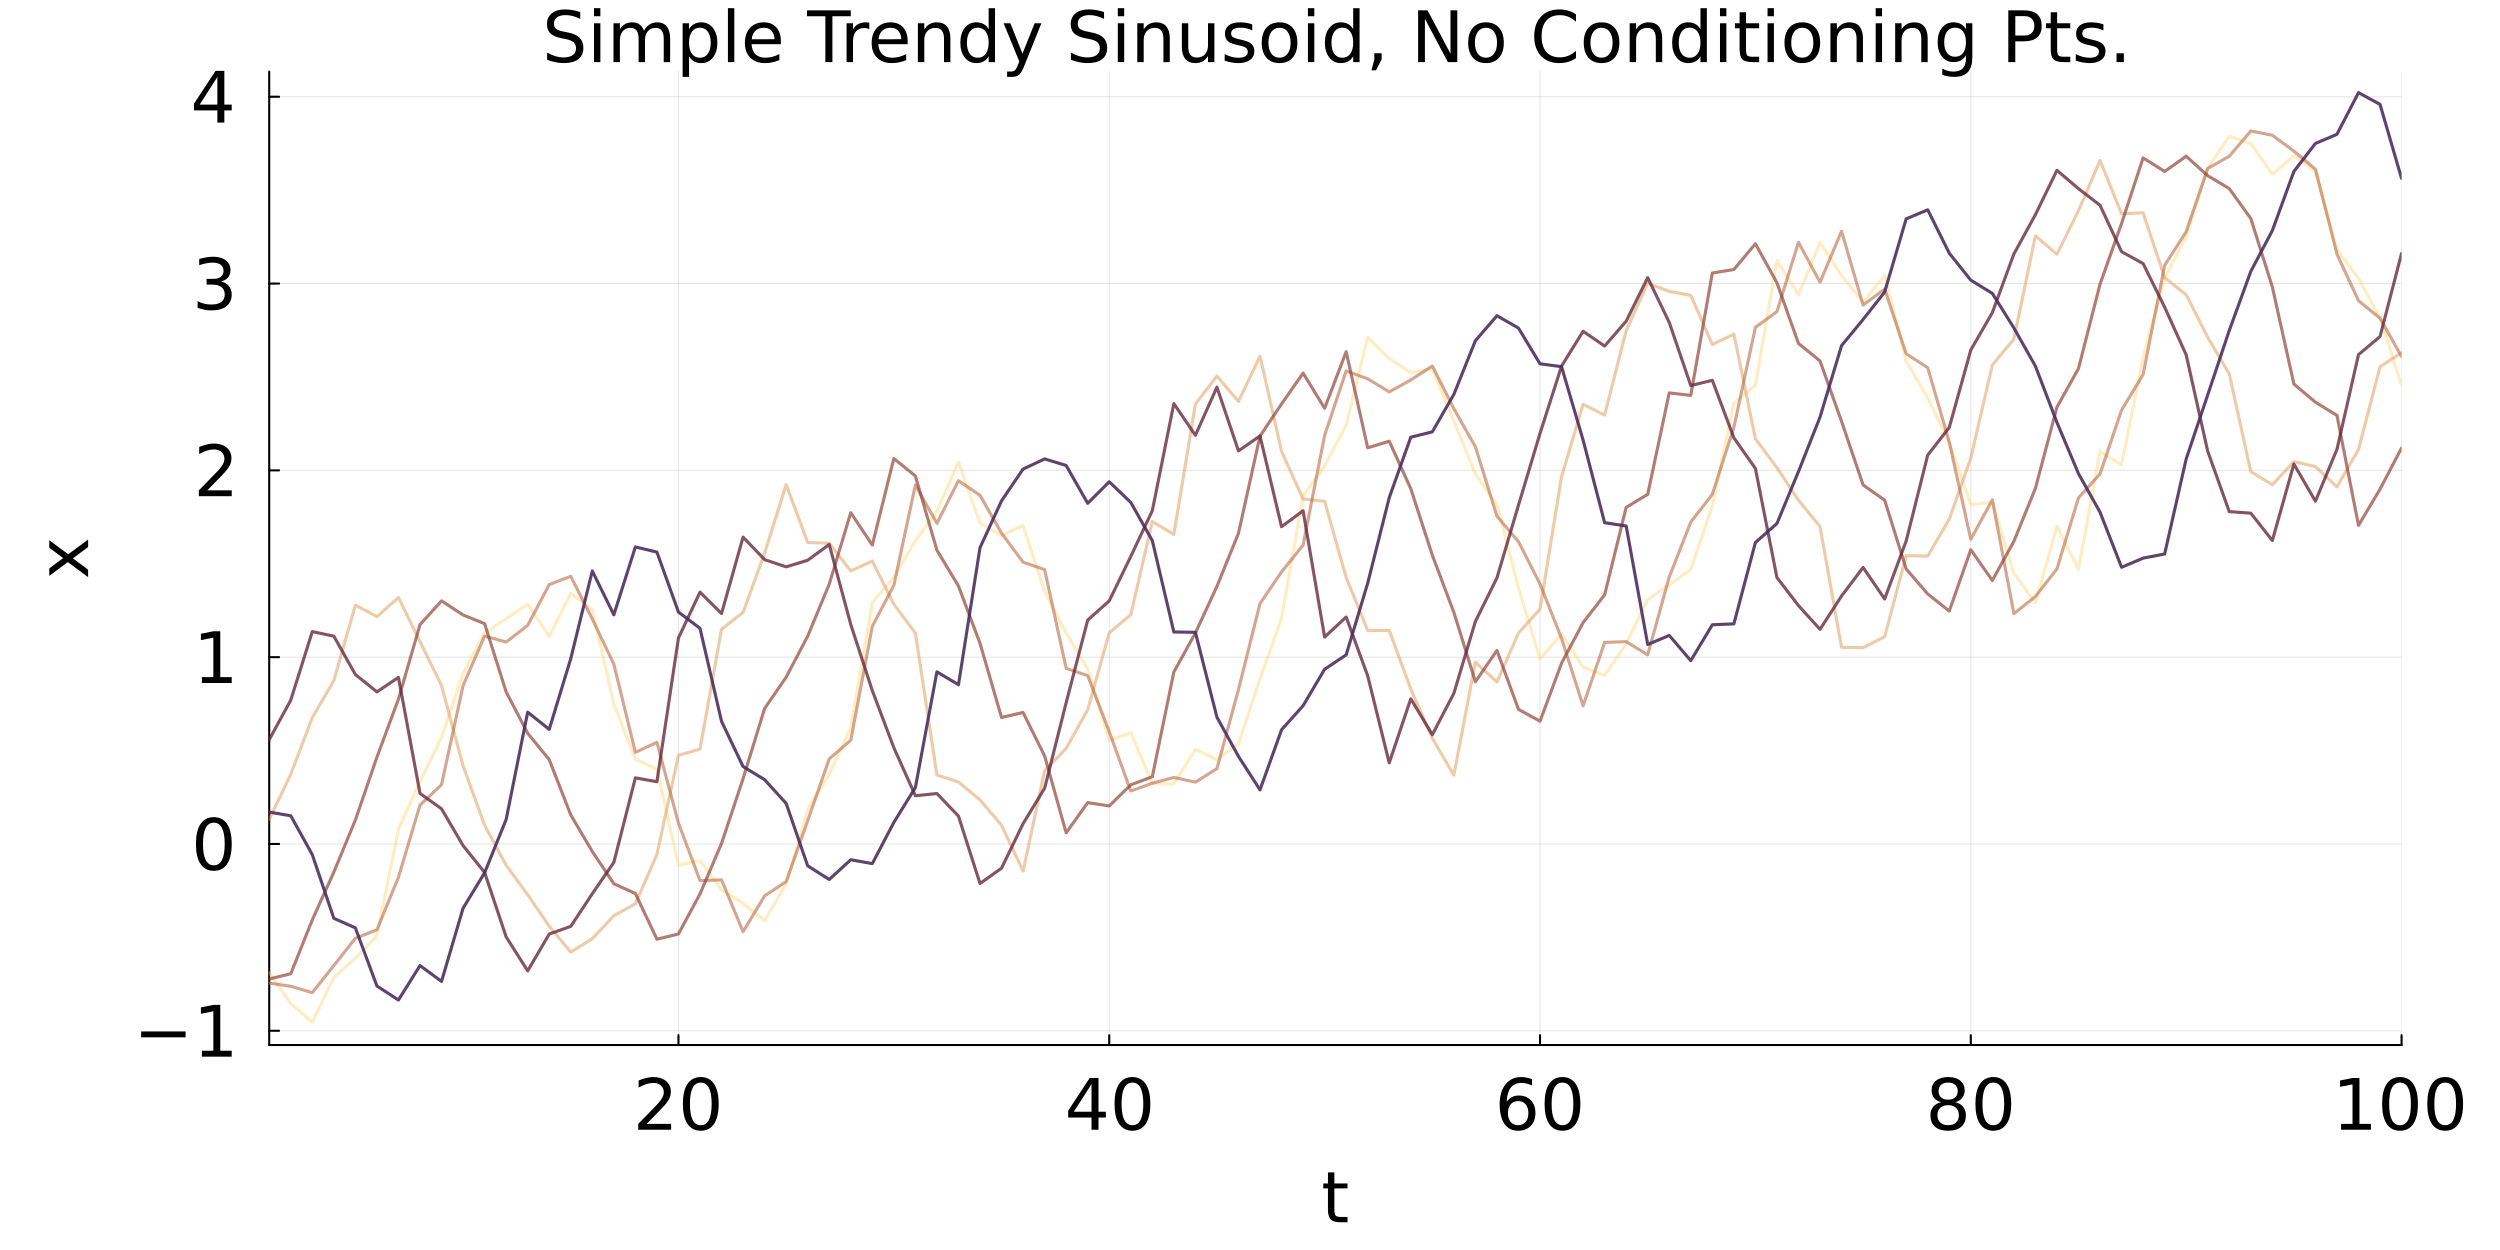 <?xml version="1.0" encoding="utf-8"?>
<svg xmlns="http://www.w3.org/2000/svg" xmlns:xlink="http://www.w3.org/1999/xlink" width="1200" height="600" viewBox="0 0 4800 2400">
<rect x="0" y="0" width="4800" height="2400" fill="#333333" stroke="none"/>
<defs>
  <clipPath id="clip310">
    <rect x="0" y="0" width="4800" height="2400"/>
  </clipPath>
</defs>
<path clip-path="url(#clip310)" d="M0 2400 L4800 2400 L4800 0 L0 0  Z" fill="#ffffff" fill-rule="evenodd" fill-opacity="1"/>
<defs>
  <clipPath id="clip311">
    <rect x="960" y="0" width="3361" height="2400"/>
  </clipPath>
</defs>
<path clip-path="url(#clip310)" d="M516.889 2006.49 L4611.02 2006.49 L4611.02 137.512 L516.889 137.512  Z" fill="#ffffff" fill-rule="evenodd" fill-opacity="1"/>
<defs>
  <clipPath id="clip312">
    <rect x="516" y="137" width="4095" height="1870"/>
  </clipPath>
</defs>
<polyline clip-path="url(#clip312)" style="stroke:#000000; stroke-linecap:round; stroke-linejoin:round; stroke-width:2; stroke-opacity:0.1; fill:none" points="1302.63,2006.49 1302.63,137.512 "/>
<polyline clip-path="url(#clip312)" style="stroke:#000000; stroke-linecap:round; stroke-linejoin:round; stroke-width:2; stroke-opacity:0.1; fill:none" points="2129.73,2006.49 2129.73,137.512 "/>
<polyline clip-path="url(#clip312)" style="stroke:#000000; stroke-linecap:round; stroke-linejoin:round; stroke-width:2; stroke-opacity:0.1; fill:none" points="2956.83,2006.49 2956.83,137.512 "/>
<polyline clip-path="url(#clip312)" style="stroke:#000000; stroke-linecap:round; stroke-linejoin:round; stroke-width:2; stroke-opacity:0.1; fill:none" points="3783.93,2006.49 3783.93,137.512 "/>
<polyline clip-path="url(#clip312)" style="stroke:#000000; stroke-linecap:round; stroke-linejoin:round; stroke-width:2; stroke-opacity:0.1; fill:none" points="4611.02,2006.49 4611.02,137.512 "/>
<polyline clip-path="url(#clip312)" style="stroke:#000000; stroke-linecap:round; stroke-linejoin:round; stroke-width:2; stroke-opacity:0.1; fill:none" points="516.889,1979.06 4611.02,1979.06 "/>
<polyline clip-path="url(#clip312)" style="stroke:#000000; stroke-linecap:round; stroke-linejoin:round; stroke-width:2; stroke-opacity:0.1; fill:none" points="516.889,1620.39 4611.02,1620.39 "/>
<polyline clip-path="url(#clip312)" style="stroke:#000000; stroke-linecap:round; stroke-linejoin:round; stroke-width:2; stroke-opacity:0.1; fill:none" points="516.889,1261.73 4611.02,1261.73 "/>
<polyline clip-path="url(#clip312)" style="stroke:#000000; stroke-linecap:round; stroke-linejoin:round; stroke-width:2; stroke-opacity:0.1; fill:none" points="516.889,903.064 4611.02,903.064 "/>
<polyline clip-path="url(#clip312)" style="stroke:#000000; stroke-linecap:round; stroke-linejoin:round; stroke-width:2; stroke-opacity:0.1; fill:none" points="516.889,544.399 4611.02,544.399 "/>
<polyline clip-path="url(#clip312)" style="stroke:#000000; stroke-linecap:round; stroke-linejoin:round; stroke-width:2; stroke-opacity:0.1; fill:none" points="516.889,185.735 4611.02,185.735 "/>
<polyline clip-path="url(#clip310)" style="stroke:#000000; stroke-linecap:round; stroke-linejoin:round; stroke-width:4; stroke-opacity:1; fill:none" points="516.889,2006.49 4611.02,2006.49 "/>
<polyline clip-path="url(#clip310)" style="stroke:#000000; stroke-linecap:round; stroke-linejoin:round; stroke-width:4; stroke-opacity:1; fill:none" points="1302.63,2006.49 1302.63,1987.59 "/>
<polyline clip-path="url(#clip310)" style="stroke:#000000; stroke-linecap:round; stroke-linejoin:round; stroke-width:4; stroke-opacity:1; fill:none" points="2129.73,2006.49 2129.73,1987.59 "/>
<polyline clip-path="url(#clip310)" style="stroke:#000000; stroke-linecap:round; stroke-linejoin:round; stroke-width:4; stroke-opacity:1; fill:none" points="2956.83,2006.49 2956.83,1987.59 "/>
<polyline clip-path="url(#clip310)" style="stroke:#000000; stroke-linecap:round; stroke-linejoin:round; stroke-width:4; stroke-opacity:1; fill:none" points="3783.93,2006.49 3783.93,1987.59 "/>
<polyline clip-path="url(#clip310)" style="stroke:#000000; stroke-linecap:round; stroke-linejoin:round; stroke-width:4; stroke-opacity:1; fill:none" points="4611.02,2006.49 4611.02,1987.59 "/>
<path clip-path="url(#clip310)" d="M1241.61 2157.77 L1288.52 2157.77 L1288.52 2169.09 L1225.43 2169.09 L1225.43 2157.77 Q1233.09 2149.85 1246.26 2136.54 Q1259.51 2123.17 1262.9 2119.31 Q1269.36 2112.05 1271.89 2107.06 Q1274.48 2102 1274.48 2097.15 Q1274.48 2089.23 1268.89 2084.24 Q1263.37 2079.24 1254.45 2079.24 Q1248.13 2079.24 1241.07 2081.44 Q1234.08 2083.64 1226.1 2088.1 L1226.1 2074.52 Q1234.22 2071.26 1241.27 2069.59 Q1248.33 2067.93 1254.18 2067.93 Q1269.62 2067.93 1278.81 2075.65 Q1287.99 2083.37 1287.99 2096.28 Q1287.99 2102.4 1285.66 2107.93 Q1283.4 2113.38 1277.34 2120.84 Q1275.68 2122.77 1266.76 2132.02 Q1257.84 2141.2 1241.61 2157.77 Z" fill="#000000" fill-rule="nonzero" fill-opacity="1" /><path clip-path="url(#clip310)" d="M1345.49 2078.58 Q1335.11 2078.58 1329.85 2088.83 Q1324.66 2099.01 1324.66 2119.51 Q1324.66 2139.94 1329.85 2150.19 Q1335.11 2160.37 1345.49 2160.37 Q1355.94 2160.37 1361.13 2150.19 Q1366.39 2139.94 1366.39 2119.51 Q1366.39 2099.01 1361.13 2088.83 Q1355.94 2078.58 1345.49 2078.58 M1345.49 2067.93 Q1362.19 2067.93 1370.98 2081.17 Q1379.83 2094.35 1379.83 2119.51 Q1379.83 2144.6 1370.98 2157.84 Q1362.19 2171.02 1345.49 2171.02 Q1328.79 2171.02 1319.94 2157.84 Q1311.15 2144.6 1311.15 2119.51 Q1311.15 2094.35 1319.94 2081.17 Q1328.79 2067.93 1345.49 2067.93 Z" fill="#000000" fill-rule="nonzero" fill-opacity="1" /><path clip-path="url(#clip310)" d="M2095.72 2081.44 L2061.78 2134.48 L2095.72 2134.48 L2095.72 2081.44 M2092.2 2069.73 L2109.1 2069.73 L2109.1 2134.48 L2123.27 2134.48 L2123.27 2145.66 L2109.1 2145.66 L2109.1 2169.09 L2095.72 2169.09 L2095.72 2145.66 L2050.87 2145.66 L2050.87 2132.68 L2092.2 2069.73 Z" fill="#000000" fill-rule="nonzero" fill-opacity="1" /><path clip-path="url(#clip310)" d="M2174.25 2078.58 Q2163.87 2078.58 2158.61 2088.83 Q2153.42 2099.01 2153.42 2119.51 Q2153.42 2139.94 2158.61 2150.19 Q2163.87 2160.37 2174.25 2160.37 Q2184.7 2160.37 2189.89 2150.19 Q2195.15 2139.94 2195.15 2119.51 Q2195.15 2099.01 2189.89 2088.83 Q2184.7 2078.58 2174.25 2078.58 M2174.25 2067.93 Q2190.96 2067.93 2199.74 2081.17 Q2208.59 2094.35 2208.59 2119.51 Q2208.59 2144.6 2199.74 2157.84 Q2190.96 2171.02 2174.25 2171.02 Q2157.55 2171.02 2148.7 2157.84 Q2139.91 2144.6 2139.91 2119.51 Q2139.91 2094.35 2148.7 2081.17 Q2157.55 2067.93 2174.25 2067.93 Z" fill="#000000" fill-rule="nonzero" fill-opacity="1" /><path clip-path="url(#clip310)" d="M2914.87 2114.05 Q2905.82 2114.05 2900.49 2120.24 Q2895.24 2126.43 2895.24 2137.21 Q2895.24 2147.92 2900.49 2154.18 Q2905.82 2160.37 2914.87 2160.37 Q2923.92 2160.37 2929.18 2154.18 Q2934.5 2147.92 2934.5 2137.21 Q2934.5 2126.43 2929.18 2120.24 Q2923.92 2114.05 2914.87 2114.05 M2941.55 2071.92 L2941.55 2084.17 Q2936.5 2081.77 2931.31 2080.51 Q2926.18 2079.24 2921.12 2079.24 Q2907.81 2079.24 2900.76 2088.23 Q2893.77 2097.21 2892.77 2115.38 Q2896.7 2109.59 2902.62 2106.53 Q2908.55 2103.4 2915.67 2103.4 Q2930.64 2103.4 2939.29 2112.52 Q2948.01 2121.57 2948.01 2137.21 Q2948.01 2152.52 2938.96 2161.77 Q2929.91 2171.02 2914.87 2171.02 Q2897.63 2171.02 2888.51 2157.84 Q2879.4 2144.6 2879.4 2119.51 Q2879.4 2095.95 2890.58 2081.97 Q2901.76 2067.93 2920.59 2067.93 Q2925.65 2067.93 2930.77 2068.93 Q2935.96 2069.93 2941.55 2071.92 Z" fill="#000000" fill-rule="nonzero" fill-opacity="1" /><path clip-path="url(#clip310)" d="M2999.92 2078.58 Q2989.54 2078.58 2984.28 2088.83 Q2979.09 2099.01 2979.09 2119.51 Q2979.09 2139.94 2984.28 2150.19 Q2989.54 2160.37 2999.92 2160.37 Q3010.37 2160.37 3015.56 2150.19 Q3020.82 2139.94 3020.82 2119.51 Q3020.82 2099.01 3015.56 2088.83 Q3010.37 2078.58 2999.92 2078.58 M2999.92 2067.93 Q3016.62 2067.93 3025.41 2081.17 Q3034.26 2094.35 3034.26 2119.51 Q3034.26 2144.6 3025.41 2157.84 Q3016.62 2171.02 2999.92 2171.02 Q2983.22 2171.02 2974.36 2157.84 Q2965.58 2144.6 2965.58 2119.51 Q2965.58 2094.35 2974.36 2081.17 Q2983.22 2067.93 2999.92 2067.93 Z" fill="#000000" fill-rule="nonzero" fill-opacity="1" /><path clip-path="url(#clip310)" d="M3740.43 2121.9 Q3730.85 2121.9 3725.33 2127.03 Q3719.87 2132.15 3719.87 2141.14 Q3719.87 2150.12 3725.33 2155.25 Q3730.85 2160.37 3740.43 2160.37 Q3750.02 2160.37 3755.54 2155.25 Q3761.07 2150.05 3761.07 2141.14 Q3761.07 2132.15 3755.54 2127.03 Q3750.08 2121.9 3740.43 2121.9 M3726.99 2116.18 Q3718.34 2114.05 3713.48 2108.13 Q3708.69 2102.2 3708.69 2093.69 Q3708.69 2081.77 3717.14 2074.85 Q3725.66 2067.93 3740.43 2067.93 Q3755.28 2067.93 3763.73 2074.85 Q3772.18 2081.77 3772.18 2093.69 Q3772.18 2102.2 3767.32 2108.13 Q3762.53 2114.05 3753.94 2116.18 Q3763.66 2118.44 3769.05 2125.03 Q3774.51 2131.62 3774.51 2141.14 Q3774.51 2155.58 3765.66 2163.3 Q3756.87 2171.02 3740.43 2171.02 Q3724 2171.02 3715.15 2163.3 Q3706.36 2155.58 3706.36 2141.14 Q3706.36 2131.62 3711.82 2125.03 Q3717.28 2118.44 3726.99 2116.18 M3722.07 2094.95 Q3722.07 2102.67 3726.86 2107 Q3731.72 2111.32 3740.43 2111.32 Q3749.09 2111.32 3753.94 2107 Q3758.87 2102.67 3758.87 2094.95 Q3758.87 2087.23 3753.94 2082.9 Q3749.09 2078.58 3740.43 2078.58 Q3731.72 2078.58 3726.86 2082.9 Q3722.07 2087.23 3722.07 2094.95 Z" fill="#000000" fill-rule="nonzero" fill-opacity="1" /><path clip-path="url(#clip310)" d="M3827.15 2078.58 Q3816.77 2078.58 3811.51 2088.83 Q3806.32 2099.01 3806.32 2119.51 Q3806.32 2139.94 3811.51 2150.19 Q3816.77 2160.37 3827.15 2160.37 Q3837.6 2160.37 3842.79 2150.19 Q3848.05 2139.94 3848.05 2119.51 Q3848.05 2099.01 3842.79 2088.83 Q3837.6 2078.58 3827.15 2078.58 M3827.15 2067.93 Q3843.85 2067.93 3852.64 2081.17 Q3861.49 2094.35 3861.49 2119.51 Q3861.49 2144.6 3852.64 2157.84 Q3843.85 2171.02 3827.15 2171.02 Q3810.45 2171.02 3801.59 2157.84 Q3792.81 2144.6 3792.81 2119.51 Q3792.81 2094.35 3801.59 2081.17 Q3810.45 2067.93 3827.15 2067.93 Z" fill="#000000" fill-rule="nonzero" fill-opacity="1" /><path clip-path="url(#clip310)" d="M4494.89 2157.77 L4516.85 2157.77 L4516.85 2081.97 L4492.96 2086.76 L4492.96 2074.52 L4516.72 2069.73 L4530.16 2069.73 L4530.16 2157.77 L4552.13 2157.77 L4552.13 2169.09 L4494.89 2169.09 L4494.89 2157.77 Z" fill="#000000" fill-rule="nonzero" fill-opacity="1" /><path clip-path="url(#clip310)" d="M4608.03 2078.58 Q4597.65 2078.58 4592.39 2088.83 Q4587.2 2099.01 4587.2 2119.51 Q4587.2 2139.94 4592.39 2150.19 Q4597.65 2160.37 4608.03 2160.37 Q4618.48 2160.37 4623.67 2150.19 Q4628.93 2139.94 4628.93 2119.51 Q4628.93 2099.01 4623.67 2088.83 Q4618.48 2078.58 4608.03 2078.58 M4608.03 2067.93 Q4624.73 2067.93 4633.52 2081.17 Q4642.37 2094.35 4642.37 2119.51 Q4642.37 2144.6 4633.52 2157.84 Q4624.73 2171.02 4608.03 2171.02 Q4591.32 2171.02 4582.47 2157.84 Q4573.69 2144.6 4573.69 2119.51 Q4573.69 2094.35 4582.47 2081.17 Q4591.32 2067.93 4608.03 2067.93 Z" fill="#000000" fill-rule="nonzero" fill-opacity="1" /><path clip-path="url(#clip310)" d="M4694.74 2078.58 Q4684.36 2078.58 4679.1 2088.83 Q4673.91 2099.01 4673.91 2119.51 Q4673.91 2139.94 4679.1 2150.19 Q4684.36 2160.37 4694.74 2160.37 Q4705.19 2160.37 4710.38 2150.19 Q4715.64 2139.94 4715.64 2119.51 Q4715.64 2099.01 4710.38 2088.83 Q4705.19 2078.58 4694.74 2078.58 M4694.74 2067.93 Q4711.45 2067.93 4720.23 2081.17 Q4729.08 2094.35 4729.08 2119.51 Q4729.08 2144.6 4720.23 2157.84 Q4711.45 2171.02 4694.74 2171.02 Q4678.04 2171.02 4669.19 2157.84 Q4660.4 2144.6 4660.4 2119.51 Q4660.4 2094.35 4669.19 2081.17 Q4678.04 2067.93 4694.74 2067.93 Z" fill="#000000" fill-rule="nonzero" fill-opacity="1" /><path clip-path="url(#clip310)" d="M2561.99 2251.06 L2561.99 2272.22 L2587.22 2272.22 L2587.22 2281.74 L2561.99 2281.74 L2561.99 2322.2 Q2561.99 2331.32 2564.46 2333.92 Q2566.98 2336.51 2574.64 2336.51 L2587.22 2336.51 L2587.22 2346.76 L2574.64 2346.76 Q2560.46 2346.76 2555.07 2341.5 Q2549.68 2336.18 2549.68 2322.2 L2549.68 2281.74 L2540.7 2281.74 L2540.7 2272.22 L2549.68 2272.22 L2549.68 2251.06 L2561.99 2251.06 Z" fill="#000000" fill-rule="nonzero" fill-opacity="1" /><polyline clip-path="url(#clip310)" style="stroke:#000000; stroke-linecap:round; stroke-linejoin:round; stroke-width:4; stroke-opacity:1; fill:none" points="516.889,2006.49 516.889,137.512 "/>
<polyline clip-path="url(#clip310)" style="stroke:#000000; stroke-linecap:round; stroke-linejoin:round; stroke-width:4; stroke-opacity:1; fill:none" points="516.889,1979.06 535.787,1979.06 "/>
<polyline clip-path="url(#clip310)" style="stroke:#000000; stroke-linecap:round; stroke-linejoin:round; stroke-width:4; stroke-opacity:1; fill:none" points="516.889,1620.39 535.787,1620.39 "/>
<polyline clip-path="url(#clip310)" style="stroke:#000000; stroke-linecap:round; stroke-linejoin:round; stroke-width:4; stroke-opacity:1; fill:none" points="516.889,1261.73 535.787,1261.73 "/>
<polyline clip-path="url(#clip310)" style="stroke:#000000; stroke-linecap:round; stroke-linejoin:round; stroke-width:4; stroke-opacity:1; fill:none" points="516.889,903.064 535.787,903.064 "/>
<polyline clip-path="url(#clip310)" style="stroke:#000000; stroke-linecap:round; stroke-linejoin:round; stroke-width:4; stroke-opacity:1; fill:none" points="516.889,544.399 535.787,544.399 "/>
<polyline clip-path="url(#clip310)" style="stroke:#000000; stroke-linecap:round; stroke-linejoin:round; stroke-width:4; stroke-opacity:1; fill:none" points="516.889,185.735 535.787,185.735 "/>
<path clip-path="url(#clip310)" d="M270.992 1980.36 L356.31 1980.36 L356.31 1991.67 L270.992 1991.67 L270.992 1980.36 Z" fill="#000000" fill-rule="nonzero" fill-opacity="1" /><path clip-path="url(#clip310)" d="M387.656 2017.42 L409.617 2017.42 L409.617 1941.62 L385.726 1946.42 L385.726 1934.17 L409.484 1929.38 L422.927 1929.38 L422.927 2017.42 L444.889 2017.42 L444.889 2028.74 L387.656 2028.74 L387.656 2017.42 Z" fill="#000000" fill-rule="nonzero" fill-opacity="1" /><path clip-path="url(#clip310)" d="M410.549 1579.56 Q400.167 1579.56 394.91 1589.81 Q389.719 1600 389.719 1620.49 Q389.719 1640.92 394.91 1651.17 Q400.167 1661.36 410.549 1661.36 Q420.997 1661.36 426.188 1651.17 Q431.446 1640.92 431.446 1620.49 Q431.446 1600 426.188 1589.81 Q420.997 1579.56 410.549 1579.56 M410.549 1568.92 Q427.253 1568.92 436.038 1582.16 Q444.889 1595.34 444.889 1620.49 Q444.889 1645.58 436.038 1658.83 Q427.253 1672 410.549 1672 Q393.845 1672 384.994 1658.83 Q376.209 1645.58 376.209 1620.49 Q376.209 1595.34 384.994 1582.16 Q393.845 1568.92 410.549 1568.92 Z" fill="#000000" fill-rule="nonzero" fill-opacity="1" /><path clip-path="url(#clip310)" d="M387.656 1300.1 L409.617 1300.1 L409.617 1224.29 L385.726 1229.09 L385.726 1216.84 L409.484 1212.05 L422.927 1212.05 L422.927 1300.1 L444.889 1300.1 L444.889 1311.41 L387.656 1311.41 L387.656 1300.1 Z" fill="#000000" fill-rule="nonzero" fill-opacity="1" /><path clip-path="url(#clip310)" d="M397.971 941.43 L444.889 941.43 L444.889 952.744 L381.799 952.744 L381.799 941.43 Q389.452 933.511 402.629 920.201 Q415.873 906.824 419.267 902.964 Q425.723 895.71 428.251 890.719 Q430.847 885.661 430.847 880.803 Q430.847 872.883 425.257 867.892 Q419.733 862.901 410.815 862.901 Q404.493 862.901 397.439 865.097 Q390.451 867.293 382.465 871.752 L382.465 858.176 Q390.584 854.915 397.638 853.251 Q404.693 851.587 410.549 851.587 Q425.989 851.587 435.173 859.307 Q444.357 867.027 444.357 879.938 Q444.357 886.06 442.027 891.584 Q439.765 897.041 433.709 904.495 Q432.045 906.425 423.127 915.675 Q414.209 924.859 397.971 941.43 Z" fill="#000000" fill-rule="nonzero" fill-opacity="1" /><path clip-path="url(#clip310)" d="M424.392 540.506 Q434.041 542.569 439.432 549.091 Q444.889 555.613 444.889 565.196 Q444.889 579.904 434.773 587.957 Q424.658 596.009 406.024 596.009 Q399.768 596.009 393.113 594.745 Q386.524 593.547 379.47 591.085 L379.47 578.107 Q385.06 581.368 391.715 583.032 Q398.37 584.696 405.624 584.696 Q418.269 584.696 424.857 579.704 Q431.512 574.713 431.512 565.196 Q431.512 556.412 425.323 551.487 Q419.201 546.496 408.22 546.496 L396.64 546.496 L396.64 535.448 L408.752 535.448 Q418.668 535.448 423.926 531.522 Q429.183 527.529 429.183 520.075 Q429.183 512.422 423.726 508.362 Q418.335 504.236 408.22 504.236 Q402.696 504.236 396.374 505.434 Q390.051 506.632 382.465 509.161 L382.465 497.182 Q390.118 495.052 396.773 493.987 Q403.495 492.922 409.418 492.922 Q424.724 492.922 433.642 499.91 Q442.56 506.831 442.56 518.677 Q442.56 526.93 437.835 532.653 Q433.11 538.31 424.392 540.506 Z" fill="#000000" fill-rule="nonzero" fill-opacity="1" /><path clip-path="url(#clip310)" d="M417.337 147.767 L383.396 200.808 L417.337 200.808 L417.337 147.767 M413.81 136.055 L430.714 136.055 L430.714 200.808 L444.889 200.808 L444.889 211.989 L430.714 211.989 L430.714 235.415 L417.337 235.415 L417.337 211.989 L372.482 211.989 L372.482 199.011 L413.81 136.055 Z" fill="#000000" fill-rule="nonzero" fill-opacity="1" /><path clip-path="url(#clip310)" d="M94.648 1037.26 L130.918 1064.21 L169.184 1035.86 L169.184 1050.3 L139.902 1072 L169.184 1093.7 L169.184 1108.14 L130.186 1079.19 L94.648 1105.67 L94.648 1091.23 L121.201 1071.47 L94.648 1051.7 L94.648 1037.26 Z" fill="#000000" fill-rule="nonzero" fill-opacity="1" /><path clip-path="url(#clip310)" d="M1114.05 23.133 L1114.05 36.243 Q1106.4 32.583 1099.61 30.786 Q1092.82 28.989 1086.5 28.989 Q1075.52 28.989 1069.53 33.249 Q1063.61 37.508 1063.61 45.361 Q1063.61 51.949 1067.53 55.343 Q1071.53 58.671 1082.57 60.734 L1090.69 62.398 Q1105.73 65.26 1112.85 72.513 Q1120.04 79.701 1120.04 91.813 Q1120.04 106.255 1110.33 113.708 Q1100.68 121.162 1081.97 121.162 Q1074.92 121.162 1066.93 119.565 Q1059.02 117.968 1050.5 114.84 L1050.5 100.997 Q1058.68 105.589 1066.54 107.918 Q1074.39 110.248 1081.97 110.248 Q1093.49 110.248 1099.74 105.722 Q1106 101.197 1106 92.811 Q1106 85.491 1101.47 81.365 Q1097.02 77.239 1086.77 75.175 L1078.58 73.578 Q1063.54 70.584 1056.82 64.195 Q1050.1 57.806 1050.1 46.426 Q1050.1 33.249 1059.35 25.662 Q1068.66 18.075 1084.97 18.075 Q1091.96 18.075 1099.21 19.34 Q1106.47 20.604 1114.05 23.133 Z" fill="#000000" fill-rule="nonzero" fill-opacity="1" /><path clip-path="url(#clip310)" d="M1140.47 44.695 L1152.72 44.695 L1152.72 119.232 L1140.47 119.232 L1140.47 44.695 M1140.47 15.679 L1152.72 15.679 L1152.72 31.186 L1140.47 31.186 L1140.47 15.679 Z" fill="#000000" fill-rule="nonzero" fill-opacity="1" /><path clip-path="url(#clip310)" d="M1236.37 59.004 Q1240.96 50.752 1247.35 46.825 Q1253.74 42.898 1262.39 42.898 Q1274.04 42.898 1280.36 51.084 Q1286.68 59.203 1286.68 74.244 L1286.68 119.232 L1274.37 119.232 L1274.37 74.643 Q1274.37 63.928 1270.58 58.737 Q1266.79 53.547 1259 53.547 Q1249.48 53.547 1243.96 59.869 Q1238.44 66.191 1238.44 77.106 L1238.44 119.232 L1226.12 119.232 L1226.12 74.643 Q1226.12 63.862 1222.33 58.737 Q1218.54 53.547 1210.62 53.547 Q1201.23 53.547 1195.71 59.935 Q1190.19 66.258 1190.19 77.106 L1190.19 119.232 L1177.87 119.232 L1177.87 44.695 L1190.19 44.695 L1190.19 56.275 Q1194.38 49.42 1200.24 46.16 Q1206.09 42.898 1214.14 42.898 Q1222.26 42.898 1227.92 47.025 Q1233.64 51.151 1236.37 59.004 Z" fill="#000000" fill-rule="nonzero" fill-opacity="1" /><path clip-path="url(#clip310)" d="M1322.95 108.052 L1322.95 147.583 L1310.64 147.583 L1310.64 44.695 L1322.95 44.695 L1322.95 56.009 Q1326.81 49.354 1332.67 46.16 Q1338.59 42.898 1346.78 42.898 Q1360.36 42.898 1368.81 53.68 Q1377.33 64.461 1377.33 82.03 Q1377.33 99.6 1368.81 110.381 Q1360.36 121.162 1346.78 121.162 Q1338.59 121.162 1332.67 117.968 Q1326.81 114.707 1322.95 108.052 M1364.62 82.03 Q1364.62 68.52 1359.03 60.867 Q1353.5 53.147 1343.78 53.147 Q1334.07 53.147 1328.48 60.867 Q1322.95 68.52 1322.95 82.03 Q1322.95 95.54 1328.48 103.26 Q1334.07 110.913 1343.78 110.913 Q1353.5 110.913 1359.03 103.26 Q1364.62 95.54 1364.62 82.03 Z" fill="#000000" fill-rule="nonzero" fill-opacity="1" /><path clip-path="url(#clip310)" d="M1397.62 15.679 L1409.87 15.679 L1409.87 119.232 L1397.62 119.232 L1397.62 15.679 Z" fill="#000000" fill-rule="nonzero" fill-opacity="1" /><path clip-path="url(#clip310)" d="M1499.25 78.902 L1499.25 84.892 L1442.95 84.892 Q1443.74 97.537 1450.53 104.192 Q1457.39 110.78 1469.57 110.78 Q1476.62 110.78 1483.21 109.05 Q1489.86 107.319 1496.39 103.859 L1496.39 115.439 Q1489.8 118.234 1482.88 119.698 Q1475.95 121.162 1468.83 121.162 Q1451 121.162 1440.55 110.78 Q1430.17 100.398 1430.17 82.696 Q1430.17 64.394 1440.02 53.68 Q1449.93 42.898 1466.7 42.898 Q1481.74 42.898 1490.46 52.615 Q1499.25 62.265 1499.25 78.902 M1487 75.309 Q1486.87 65.26 1481.34 59.27 Q1475.89 53.28 1466.84 53.28 Q1456.59 53.28 1450.4 59.07 Q1444.28 64.86 1443.34 75.375 L1487 75.309 Z" fill="#000000" fill-rule="nonzero" fill-opacity="1" /><path clip-path="url(#clip310)" d="M1549.43 19.872 L1633.48 19.872 L1633.48 31.186 L1598.21 31.186 L1598.21 119.232 L1584.7 119.232 L1584.7 31.186 L1549.43 31.186 L1549.43 19.872 Z" fill="#000000" fill-rule="nonzero" fill-opacity="1" /><path clip-path="url(#clip310)" d="M1669.08 56.142 Q1667.02 54.944 1664.56 54.412 Q1662.16 53.813 1659.23 53.813 Q1648.85 53.813 1643.26 60.601 Q1637.74 67.323 1637.74 79.967 L1637.74 119.232 L1625.43 119.232 L1625.43 44.695 L1637.74 44.695 L1637.74 56.275 Q1641.6 49.487 1647.79 46.226 Q1653.98 42.898 1662.83 42.898 Q1664.09 42.898 1665.62 43.098 Q1667.15 43.231 1669.02 43.564 L1669.08 56.142 Z" fill="#000000" fill-rule="nonzero" fill-opacity="1" /><path clip-path="url(#clip310)" d="M1742.69 78.902 L1742.69 84.892 L1686.39 84.892 Q1687.19 97.537 1693.97 104.192 Q1700.83 110.78 1713.01 110.78 Q1720.06 110.78 1726.65 109.05 Q1733.31 107.319 1739.83 103.859 L1739.83 115.439 Q1733.24 118.234 1726.32 119.698 Q1719.4 121.162 1712.28 121.162 Q1694.44 121.162 1683.99 110.78 Q1673.61 100.398 1673.61 82.696 Q1673.61 64.394 1683.46 53.68 Q1693.38 42.898 1710.15 42.898 Q1725.19 42.898 1733.9 52.615 Q1742.69 62.265 1742.69 78.902 M1730.44 75.309 Q1730.31 65.26 1724.79 59.27 Q1719.33 53.28 1710.28 53.28 Q1700.03 53.28 1693.84 59.07 Q1687.72 64.86 1686.79 75.375 L1730.44 75.309 Z" fill="#000000" fill-rule="nonzero" fill-opacity="1" /><path clip-path="url(#clip310)" d="M1824.75 74.244 L1824.75 119.232 L1812.5 119.232 L1812.5 74.643 Q1812.5 64.062 1808.37 58.804 Q1804.25 53.547 1796 53.547 Q1786.08 53.547 1780.36 59.869 Q1774.63 66.191 1774.63 77.106 L1774.63 119.232 L1762.32 119.232 L1762.32 44.695 L1774.63 44.695 L1774.63 56.275 Q1779.03 49.554 1784.95 46.226 Q1790.94 42.898 1798.72 42.898 Q1811.57 42.898 1818.16 50.885 Q1824.75 58.804 1824.75 74.244 Z" fill="#000000" fill-rule="nonzero" fill-opacity="1" /><path clip-path="url(#clip310)" d="M1898.22 56.009 L1898.22 15.679 L1910.46 15.679 L1910.46 119.232 L1898.22 119.232 L1898.22 108.052 Q1894.36 114.707 1888.43 117.968 Q1882.58 121.162 1874.33 121.162 Q1860.82 121.162 1852.3 110.381 Q1843.85 99.6 1843.85 82.03 Q1843.85 64.461 1852.3 53.68 Q1860.82 42.898 1874.33 42.898 Q1882.58 42.898 1888.43 46.16 Q1894.36 49.354 1898.22 56.009 M1856.49 82.03 Q1856.49 95.54 1862.01 103.26 Q1867.6 110.913 1877.32 110.913 Q1887.04 110.913 1892.63 103.26 Q1898.22 95.54 1898.22 82.03 Q1898.22 68.52 1892.63 60.867 Q1887.04 53.147 1877.32 53.147 Q1867.6 53.147 1862.01 60.867 Q1856.49 68.52 1856.49 82.03 Z" fill="#000000" fill-rule="nonzero" fill-opacity="1" /><path clip-path="url(#clip310)" d="M1966.7 126.153 Q1961.51 139.463 1956.58 143.523 Q1951.66 147.583 1943.41 147.583 L1933.62 147.583 L1933.62 137.334 L1940.81 137.334 Q1945.87 137.334 1948.66 134.938 Q1951.46 132.542 1954.85 123.624 L1957.05 118.034 L1926.9 44.695 L1939.88 44.695 L1963.17 102.994 L1986.46 44.695 L1999.44 44.695 L1966.7 126.153 Z" fill="#000000" fill-rule="nonzero" fill-opacity="1" /><path clip-path="url(#clip310)" d="M2119.76 23.133 L2119.76 36.243 Q2112.11 32.583 2105.32 30.786 Q2098.53 28.989 2092.21 28.989 Q2081.23 28.989 2075.24 33.249 Q2069.32 37.508 2069.32 45.361 Q2069.32 51.949 2073.25 55.343 Q2077.24 58.671 2088.29 60.734 L2096.41 62.398 Q2111.45 65.26 2118.57 72.513 Q2125.75 79.701 2125.75 91.813 Q2125.75 106.255 2116.04 113.708 Q2106.39 121.162 2087.69 121.162 Q2080.63 121.162 2072.65 119.565 Q2064.73 117.968 2056.21 114.84 L2056.21 100.997 Q2064.39 105.589 2072.25 107.918 Q2080.1 110.248 2087.69 110.248 Q2099.2 110.248 2105.46 105.722 Q2111.71 101.197 2111.71 92.811 Q2111.71 85.491 2107.19 81.365 Q2102.73 77.239 2092.48 75.175 L2084.29 73.578 Q2069.25 70.584 2062.53 64.195 Q2055.81 57.806 2055.81 46.426 Q2055.81 33.249 2065.06 25.662 Q2074.38 18.075 2090.68 18.075 Q2097.67 18.075 2104.92 19.34 Q2112.18 20.604 2119.76 23.133 Z" fill="#000000" fill-rule="nonzero" fill-opacity="1" /><path clip-path="url(#clip310)" d="M2146.19 44.695 L2158.43 44.695 L2158.43 119.232 L2146.19 119.232 L2146.19 44.695 M2146.19 15.679 L2158.43 15.679 L2158.43 31.186 L2146.19 31.186 L2146.19 15.679 Z" fill="#000000" fill-rule="nonzero" fill-opacity="1" /><path clip-path="url(#clip310)" d="M2246.01 74.244 L2246.01 119.232 L2233.77 119.232 L2233.77 74.643 Q2233.77 64.062 2229.64 58.804 Q2225.51 53.547 2217.26 53.547 Q2207.35 53.547 2201.62 59.869 Q2195.9 66.191 2195.9 77.106 L2195.9 119.232 L2183.59 119.232 L2183.59 44.695 L2195.9 44.695 L2195.9 56.275 Q2200.29 49.554 2206.21 46.226 Q2212.2 42.898 2219.99 42.898 Q2232.83 42.898 2239.42 50.885 Q2246.01 58.804 2246.01 74.244 Z" fill="#000000" fill-rule="nonzero" fill-opacity="1" /><path clip-path="url(#clip310)" d="M2269.17 89.817 L2269.17 44.695 L2281.42 44.695 L2281.42 89.351 Q2281.42 99.932 2285.54 105.256 Q2289.67 110.514 2297.92 110.514 Q2307.84 110.514 2313.56 104.192 Q2319.35 97.869 2319.35 86.955 L2319.35 44.695 L2331.6 44.695 L2331.6 119.232 L2319.35 119.232 L2319.35 107.785 Q2314.89 114.573 2308.97 117.901 Q2303.11 121.162 2295.32 121.162 Q2282.48 121.162 2275.83 113.176 Q2269.17 105.19 2269.17 89.817 M2299.98 42.898 L2299.98 42.898 Z" fill="#000000" fill-rule="nonzero" fill-opacity="1" /><path clip-path="url(#clip310)" d="M2404.33 46.892 L2404.33 58.471 Q2399.14 55.809 2393.55 54.478 Q2387.96 53.147 2381.97 53.147 Q2372.86 53.147 2368.26 55.942 Q2363.74 58.737 2363.74 64.328 Q2363.74 68.587 2367 71.049 Q2370.26 73.445 2380.11 75.641 L2384.3 76.573 Q2397.35 79.368 2402.8 84.493 Q2408.33 89.55 2408.33 98.668 Q2408.33 109.05 2400.08 115.106 Q2391.89 121.162 2377.51 121.162 Q2371.53 121.162 2365 119.964 Q2358.55 118.833 2351.36 116.503 L2351.36 103.859 Q2358.15 107.386 2364.74 109.183 Q2371.33 110.913 2377.78 110.913 Q2386.43 110.913 2391.09 107.985 Q2395.75 104.99 2395.75 99.6 Q2395.75 94.608 2392.36 91.946 Q2389.03 89.284 2377.65 86.822 L2373.39 85.824 Q2362.01 83.428 2356.95 78.503 Q2351.89 73.512 2351.89 64.86 Q2351.89 54.345 2359.35 48.622 Q2366.8 42.898 2380.51 42.898 Q2387.3 42.898 2393.29 43.897 Q2399.28 44.895 2404.33 46.892 Z" fill="#000000" fill-rule="nonzero" fill-opacity="1" /><path clip-path="url(#clip310)" d="M2456.71 53.28 Q2446.86 53.28 2441.14 61 Q2435.41 68.654 2435.41 82.03 Q2435.41 95.407 2441.07 103.127 Q2446.79 110.78 2456.71 110.78 Q2466.49 110.78 2472.22 103.06 Q2477.94 95.34 2477.94 82.03 Q2477.94 68.787 2472.22 61.067 Q2466.49 53.28 2456.71 53.28 M2456.71 42.898 Q2472.68 42.898 2481.8 53.28 Q2490.92 63.662 2490.92 82.03 Q2490.92 100.332 2481.8 110.78 Q2472.68 121.162 2456.71 121.162 Q2440.67 121.162 2431.55 110.78 Q2422.5 100.332 2422.5 82.03 Q2422.5 63.662 2431.55 53.28 Q2440.67 42.898 2456.71 42.898 Z" fill="#000000" fill-rule="nonzero" fill-opacity="1" /><path clip-path="url(#clip310)" d="M2511.22 44.695 L2523.46 44.695 L2523.46 119.232 L2511.22 119.232 L2511.22 44.695 M2511.22 15.679 L2523.46 15.679 L2523.46 31.186 L2511.22 31.186 L2511.22 15.679 Z" fill="#000000" fill-rule="nonzero" fill-opacity="1" /><path clip-path="url(#clip310)" d="M2598.13 56.009 L2598.13 15.679 L2610.38 15.679 L2610.38 119.232 L2598.13 119.232 L2598.13 108.052 Q2594.27 114.707 2588.35 117.968 Q2582.49 121.162 2574.24 121.162 Q2560.73 121.162 2552.21 110.381 Q2543.76 99.6 2543.76 82.03 Q2543.76 64.461 2552.21 53.68 Q2560.73 42.898 2574.24 42.898 Q2582.49 42.898 2588.35 46.16 Q2594.27 49.354 2598.13 56.009 M2556.4 82.03 Q2556.4 95.54 2561.93 103.26 Q2567.52 110.913 2577.23 110.913 Q2586.95 110.913 2592.54 103.26 Q2598.13 95.54 2598.13 82.03 Q2598.13 68.52 2592.54 60.867 Q2586.95 53.147 2577.23 53.147 Q2567.52 53.147 2561.93 60.867 Q2556.4 68.52 2556.4 82.03 Z" fill="#000000" fill-rule="nonzero" fill-opacity="1" /><path clip-path="url(#clip310)" d="M2638.73 102.328 L2652.77 102.328 L2652.77 113.775 L2641.85 135.071 L2633.27 135.071 L2638.73 113.775 L2638.73 102.328 Z" fill="#000000" fill-rule="nonzero" fill-opacity="1" /><path clip-path="url(#clip310)" d="M2722.78 19.872 L2740.88 19.872 L2784.94 102.994 L2784.94 19.872 L2797.98 19.872 L2797.98 119.232 L2779.88 119.232 L2735.82 36.11 L2735.82 119.232 L2722.78 119.232 L2722.78 19.872 Z" fill="#000000" fill-rule="nonzero" fill-opacity="1" /><path clip-path="url(#clip310)" d="M2853.09 53.28 Q2843.24 53.28 2837.51 61 Q2831.79 68.654 2831.79 82.03 Q2831.79 95.407 2837.45 103.127 Q2843.17 110.78 2853.09 110.78 Q2862.87 110.78 2868.59 103.06 Q2874.31 95.34 2874.31 82.03 Q2874.31 68.787 2868.59 61.067 Q2862.87 53.28 2853.09 53.28 M2853.09 42.898 Q2869.06 42.898 2878.17 53.28 Q2887.29 63.662 2887.29 82.03 Q2887.29 100.332 2878.17 110.78 Q2869.06 121.162 2853.09 121.162 Q2837.05 121.162 2827.93 110.78 Q2818.88 100.332 2818.88 82.03 Q2818.88 63.662 2827.93 53.28 Q2837.05 42.898 2853.09 42.898 Z" fill="#000000" fill-rule="nonzero" fill-opacity="1" /><path clip-path="url(#clip310)" d="M3025.85 27.525 L3025.85 41.701 Q3019.06 35.378 3011.34 32.25 Q3003.69 29.122 2995.04 29.122 Q2978 29.122 2968.95 39.571 Q2959.9 49.953 2959.9 69.652 Q2959.9 89.284 2968.95 99.733 Q2978 110.115 2995.04 110.115 Q3003.69 110.115 3011.34 106.987 Q3019.06 103.859 3025.85 97.537 L3025.85 111.579 Q3018.8 116.37 3010.88 118.766 Q3003.02 121.162 2994.24 121.162 Q2971.68 121.162 2958.7 107.386 Q2945.72 93.543 2945.72 69.652 Q2945.72 45.694 2958.7 31.918 Q2971.68 18.075 2994.24 18.075 Q3003.16 18.075 3011.01 20.471 Q3018.93 22.8 3025.85 27.525 Z" fill="#000000" fill-rule="nonzero" fill-opacity="1" /><path clip-path="url(#clip310)" d="M3074.96 53.28 Q3065.12 53.28 3059.39 61 Q3053.67 68.654 3053.67 82.03 Q3053.67 95.407 3059.33 103.127 Q3065.05 110.78 3074.96 110.78 Q3084.75 110.78 3090.47 103.06 Q3096.19 95.34 3096.19 82.03 Q3096.19 68.787 3090.47 61.067 Q3084.75 53.28 3074.96 53.28 M3074.96 42.898 Q3090.94 42.898 3100.05 53.28 Q3109.17 63.662 3109.17 82.03 Q3109.17 100.332 3100.05 110.78 Q3090.94 121.162 3074.96 121.162 Q3058.93 121.162 3049.81 110.78 Q3040.76 100.332 3040.76 82.03 Q3040.76 63.662 3049.81 53.28 Q3058.93 42.898 3074.96 42.898 Z" fill="#000000" fill-rule="nonzero" fill-opacity="1" /><path clip-path="url(#clip310)" d="M3191.43 74.244 L3191.43 119.232 L3179.18 119.232 L3179.18 74.643 Q3179.18 64.062 3175.06 58.804 Q3170.93 53.547 3162.68 53.547 Q3152.76 53.547 3147.04 59.869 Q3141.32 66.191 3141.32 77.106 L3141.32 119.232 L3129 119.232 L3129 44.695 L3141.32 44.695 L3141.32 56.275 Q3145.71 49.554 3151.63 46.226 Q3157.62 42.898 3165.41 42.898 Q3178.25 42.898 3184.84 50.885 Q3191.43 58.804 3191.43 74.244 Z" fill="#000000" fill-rule="nonzero" fill-opacity="1" /><path clip-path="url(#clip310)" d="M3264.9 56.009 L3264.9 15.679 L3277.15 15.679 L3277.15 119.232 L3264.9 119.232 L3264.9 108.052 Q3261.04 114.707 3255.12 117.968 Q3249.26 121.162 3241.01 121.162 Q3227.5 121.162 3218.98 110.381 Q3210.53 99.6 3210.53 82.03 Q3210.53 64.461 3218.98 53.68 Q3227.5 42.898 3241.01 42.898 Q3249.26 42.898 3255.12 46.16 Q3261.04 49.354 3264.9 56.009 M3223.17 82.03 Q3223.17 95.54 3228.7 103.26 Q3234.29 110.913 3244 110.913 Q3253.72 110.913 3259.31 103.26 Q3264.9 95.54 3264.9 82.03 Q3264.9 68.52 3259.31 60.867 Q3253.72 53.147 3244 53.147 Q3234.29 53.147 3228.7 60.867 Q3223.17 68.52 3223.17 82.03 Z" fill="#000000" fill-rule="nonzero" fill-opacity="1" /><path clip-path="url(#clip310)" d="M3302.37 44.695 L3314.61 44.695 L3314.61 119.232 L3302.37 119.232 L3302.37 44.695 M3302.37 15.679 L3314.61 15.679 L3314.61 31.186 L3302.37 31.186 L3302.37 15.679 Z" fill="#000000" fill-rule="nonzero" fill-opacity="1" /><path clip-path="url(#clip310)" d="M3352.35 23.532 L3352.35 44.695 L3377.57 44.695 L3377.57 54.212 L3352.35 54.212 L3352.35 94.675 Q3352.35 103.792 3354.81 106.388 Q3357.34 108.983 3364.99 108.983 L3377.57 108.983 L3377.57 119.232 L3364.99 119.232 Q3350.82 119.232 3345.43 113.975 Q3340.04 108.65 3340.04 94.675 L3340.04 54.212 L3331.05 54.212 L3331.05 44.695 L3340.04 44.695 L3340.04 23.532 L3352.35 23.532 Z" fill="#000000" fill-rule="nonzero" fill-opacity="1" /><path clip-path="url(#clip310)" d="M3393.68 44.695 L3405.92 44.695 L3405.92 119.232 L3393.68 119.232 L3393.68 44.695 M3393.68 15.679 L3405.92 15.679 L3405.92 31.186 L3393.68 31.186 L3393.68 15.679 Z" fill="#000000" fill-rule="nonzero" fill-opacity="1" /><path clip-path="url(#clip310)" d="M3460.43 53.28 Q3450.58 53.28 3444.85 61 Q3439.13 68.654 3439.13 82.03 Q3439.13 95.407 3444.79 103.127 Q3450.51 110.78 3460.43 110.78 Q3470.21 110.78 3475.93 103.06 Q3481.66 95.34 3481.66 82.03 Q3481.66 68.787 3475.93 61.067 Q3470.21 53.28 3460.43 53.28 M3460.43 42.898 Q3476.4 42.898 3485.52 53.28 Q3494.63 63.662 3494.63 82.03 Q3494.63 100.332 3485.52 110.78 Q3476.4 121.162 3460.43 121.162 Q3444.39 121.162 3435.27 110.78 Q3426.22 100.332 3426.22 82.03 Q3426.22 63.662 3435.27 53.28 Q3444.39 42.898 3460.43 42.898 Z" fill="#000000" fill-rule="nonzero" fill-opacity="1" /><path clip-path="url(#clip310)" d="M3576.89 74.244 L3576.89 119.232 L3564.64 119.232 L3564.64 74.643 Q3564.64 64.062 3560.52 58.804 Q3556.39 53.547 3548.14 53.547 Q3538.22 53.547 3532.5 59.869 Q3526.78 66.191 3526.78 77.106 L3526.78 119.232 L3514.46 119.232 L3514.46 44.695 L3526.78 44.695 L3526.78 56.275 Q3531.17 49.554 3537.09 46.226 Q3543.08 42.898 3550.87 42.898 Q3563.71 42.898 3570.3 50.885 Q3576.89 58.804 3576.89 74.244 Z" fill="#000000" fill-rule="nonzero" fill-opacity="1" /><path clip-path="url(#clip310)" d="M3601.31 44.695 L3613.56 44.695 L3613.56 119.232 L3601.31 119.232 L3601.31 44.695 M3601.31 15.679 L3613.56 15.679 L3613.56 31.186 L3601.31 31.186 L3601.31 15.679 Z" fill="#000000" fill-rule="nonzero" fill-opacity="1" /><path clip-path="url(#clip310)" d="M3701.14 74.244 L3701.14 119.232 L3688.89 119.232 L3688.89 74.643 Q3688.89 64.062 3684.77 58.804 Q3680.64 53.547 3672.39 53.547 Q3662.47 53.547 3656.75 59.869 Q3651.03 66.191 3651.03 77.106 L3651.03 119.232 L3638.71 119.232 L3638.71 44.695 L3651.03 44.695 L3651.03 56.275 Q3655.42 49.554 3661.34 46.226 Q3667.33 42.898 3675.12 42.898 Q3687.96 42.898 3694.55 50.885 Q3701.14 58.804 3701.14 74.244 Z" fill="#000000" fill-rule="nonzero" fill-opacity="1" /><path clip-path="url(#clip310)" d="M3774.61 81.099 Q3774.61 67.788 3769.09 60.468 Q3763.63 53.147 3753.71 53.147 Q3743.86 53.147 3738.34 60.468 Q3732.88 67.788 3732.88 81.099 Q3732.88 94.342 3738.34 101.663 Q3743.86 108.983 3753.71 108.983 Q3763.63 108.983 3769.09 101.663 Q3774.61 94.342 3774.61 81.099 M3786.86 109.981 Q3786.86 129.015 3778.4 138.265 Q3769.95 147.583 3752.52 147.583 Q3746.06 147.583 3740.34 146.584 Q3734.61 145.653 3729.22 143.656 L3729.22 131.744 Q3734.61 134.672 3739.87 136.069 Q3745.13 137.467 3750.59 137.467 Q3762.63 137.467 3768.62 131.145 Q3774.61 124.889 3774.61 112.178 L3774.61 106.122 Q3770.82 112.71 3764.89 115.971 Q3758.97 119.232 3750.72 119.232 Q3737.01 119.232 3728.62 108.784 Q3720.24 98.335 3720.24 81.099 Q3720.24 63.795 3728.62 53.347 Q3737.01 42.898 3750.72 42.898 Q3758.97 42.898 3764.89 46.16 Q3770.82 49.42 3774.61 56.009 L3774.61 44.695 L3786.86 44.695 L3786.86 109.981 Z" fill="#000000" fill-rule="nonzero" fill-opacity="1" /><path clip-path="url(#clip310)" d="M3869.38 30.919 L3869.38 68.254 L3886.28 68.254 Q3895.67 68.254 3900.79 63.396 Q3905.92 58.538 3905.92 49.554 Q3905.92 40.636 3900.79 35.778 Q3895.67 30.919 3886.28 30.919 L3869.38 30.919 M3855.94 19.872 L3886.28 19.872 Q3902.99 19.872 3911.51 27.459 Q3920.09 34.979 3920.09 49.554 Q3920.09 64.261 3911.51 71.781 Q3902.99 79.302 3886.28 79.302 L3869.38 79.302 L3869.38 119.232 L3855.94 119.232 L3855.94 19.872 Z" fill="#000000" fill-rule="nonzero" fill-opacity="1" /><path clip-path="url(#clip310)" d="M3949.71 23.532 L3949.71 44.695 L3974.93 44.695 L3974.93 54.212 L3949.71 54.212 L3949.71 94.675 Q3949.71 103.792 3952.17 106.388 Q3954.7 108.983 3962.35 108.983 L3974.93 108.983 L3974.93 119.232 L3962.35 119.232 Q3948.17 119.232 3942.78 113.975 Q3937.39 108.65 3937.39 94.675 L3937.39 54.212 L3928.41 54.212 L3928.41 44.695 L3937.39 44.695 L3937.39 23.532 L3949.71 23.532 Z" fill="#000000" fill-rule="nonzero" fill-opacity="1" /><path clip-path="url(#clip310)" d="M4038.55 46.892 L4038.55 58.471 Q4033.36 55.809 4027.77 54.478 Q4022.18 53.147 4016.19 53.147 Q4007.07 53.147 4002.48 55.942 Q3997.95 58.737 3997.95 64.328 Q3997.95 68.587 4001.22 71.049 Q4004.48 73.445 4014.33 75.641 L4018.52 76.573 Q4031.56 79.368 4037.02 84.493 Q4042.54 89.55 4042.54 98.668 Q4042.54 109.05 4034.29 115.106 Q4026.11 121.162 4011.73 121.162 Q4005.74 121.162 3999.22 119.964 Q3992.76 118.833 3985.58 116.503 L3985.58 103.859 Q3992.36 107.386 3998.95 109.183 Q4005.54 110.913 4012 110.913 Q4020.65 110.913 4025.31 107.985 Q4029.97 104.99 4029.97 99.6 Q4029.97 94.608 4026.57 91.946 Q4023.24 89.284 4011.86 86.822 L4007.6 85.824 Q3996.22 83.428 3991.17 78.503 Q3986.11 73.512 3986.11 64.86 Q3986.11 54.345 3993.56 48.622 Q4001.02 42.898 4014.73 42.898 Q4021.51 42.898 4027.5 43.897 Q4033.49 44.895 4038.55 46.892 Z" fill="#000000" fill-rule="nonzero" fill-opacity="1" /><path clip-path="url(#clip310)" d="M4063.77 102.328 L4077.82 102.328 L4077.82 119.232 L4063.77 119.232 L4063.77 102.328 Z" fill="#000000" fill-rule="nonzero" fill-opacity="1" /><polyline clip-path="url(#clip312)" style="stroke:#ffcf67; stroke-linecap:round; stroke-linejoin:round; stroke-width:6; stroke-opacity:0.4; fill:none" points="516.889,1867.54 558.244,1926.54 599.599,1963.11 640.954,1876.32 682.309,1839.77 723.664,1797.12 765.018,1591.99 806.373,1500.88 847.728,1415.54 889.083,1292.72 930.438,1215.49 971.793,1187.87 1013.15,1159.95 1054.5,1222.21 1095.86,1138.87 1137.21,1170.72 1178.57,1352.08 1219.92,1457.56 1261.28,1477.1 1302.63,1661.73 1343.99,1651.91 1385.34,1708.73 1426.7,1734.66 1468.05,1767.32 1509.41,1697.29 1550.76,1554.19 1592.12,1486.12 1633.47,1397.33 1674.83,1157.12 1716.18,1108.12 1757.54,1037.98 1798.89,981.49 1840.25,887.231 1881.6,1004.14 1922.96,1028.34 1964.31,1008.79 2005.67,1135.71 2047.02,1215.23 2088.38,1284.73 2129.73,1421.47 2171.08,1406.82 2212.44,1504.77 2253.79,1505.36 2295.15,1438.69 2336.5,1458.55 2377.86,1428.4 2419.21,1303.6 2460.57,1186.72 2501.92,952.168 2543.28,894.299 2584.63,816.164 2625.99,647.58 2667.34,688.601 2708.7,715.364 2750.05,708.167 2791.41,808.392 2832.76,910.72 2874.12,969.074 2915.47,1128.43 2956.83,1265.75 2998.18,1216.91 3039.54,1280.91 3080.89,1297.04 3122.25,1235.79 3163.6,1151.13 3204.96,1122.95 3246.31,1092.89 3287.67,971.793 3329.02,773.99 3370.38,739.443 3411.73,500.095 3453.09,566.382 3494.44,465.582 3535.8,529.424 3577.15,580.377 3618.51,529.091 3659.86,693.43 3701.22,763.814 3742.57,850.107 3783.93,968.752 3825.28,964.354 3866.64,1100.97 3907.99,1157.27 3949.35,1010.8 3990.7,1093.36 4032.06,866.854 4073.41,892.723 4114.76,686.517 4156.12,533.674 4197.47,454.864 4238.83,322.323 4280.18,262.02 4321.54,275.581 4362.89,334.477 4404.25,298.979 4445.6,328.792 4486.96,478.728 4528.31,534.56 4569.67,610.463 4611.02,740.088 "/>
<polyline clip-path="url(#clip312)" style="stroke:#dc9954; stroke-linecap:round; stroke-linejoin:round; stroke-width:6; stroke-opacity:0.5; fill:none" points="516.889,1573.43 558.244,1486.64 599.599,1377.95 640.954,1306.72 682.309,1161.86 723.664,1184 765.018,1147.22 806.373,1231.76 847.728,1316.46 889.083,1470.4 930.438,1584.48 971.793,1661.2 1013.15,1717.76 1054.5,1778.4 1095.86,1828.06 1137.21,1802.22 1178.57,1758.14 1219.92,1735.22 1261.28,1640.55 1302.63,1450.17 1343.99,1438.39 1385.34,1208.23 1426.7,1175.74 1468.05,1062.13 1509.41,930.378 1550.76,1041.52 1592.12,1042.97 1633.47,1096.2 1674.83,1077.19 1716.18,1160.1 1757.54,1215.71 1798.89,1487.85 1840.25,1501.56 1881.6,1535.85 1922.96,1584.6 1964.31,1672.58 2005.67,1479.94 2047.02,1436.86 2088.38,1362.82 2129.73,1214.97 2171.08,1180.19 2212.44,1001.36 2253.79,1026.08 2295.15,775.94 2336.5,721.873 2377.86,770.86 2419.21,683.847 2460.57,866.52 2501.92,958.15 2543.28,962.596 2584.63,1108.68 2625.99,1210.56 2667.34,1210.37 2708.7,1322.91 2750.05,1417.33 2791.41,1488.31 2832.76,1271.36 2874.12,1309.42 2915.47,1215.49 2956.83,1169.51 2998.18,915.259 3039.54,776.166 3080.89,797.011 3122.25,634.83 3163.6,543.839 3204.96,559.436 3246.31,566.975 3287.67,661.479 3329.02,641.572 3370.38,842.394 3411.73,898.156 3453.09,960.349 3494.44,1011.13 3535.8,1242.95 3577.15,1243.4 3618.51,1222.58 3659.86,1066.95 3701.22,1067.57 3742.57,996.872 3783.93,879.399 3825.28,700.765 3866.64,651.11 3907.99,452.791 3949.35,488.247 3990.7,404.353 4032.06,308.079 4073.41,410.331 4114.76,408.714 4156.12,533.207 4197.47,565.914 4238.83,647.683 4280.18,717.845 4321.54,905.525 4362.89,930.734 4404.25,886.423 4445.6,895.809 4486.96,934.665 4528.31,863.034 4569.67,704.184 4611.02,677.002 "/>
<polyline clip-path="url(#clip312)" style="stroke:#b86b45; stroke-linecap:round; stroke-linejoin:round; stroke-width:6; stroke-opacity:0.6; fill:none" points="516.889,1887.55 558.244,1893.71 599.599,1905.81 640.954,1853.81 682.309,1801.58 723.664,1785.17 765.018,1684.47 806.373,1545.78 847.728,1506.61 889.083,1316.45 930.438,1221.22 971.793,1232.7 1013.15,1200.66 1054.5,1122.44 1095.86,1106.5 1137.21,1188.48 1178.57,1275.19 1219.92,1444.49 1261.28,1425.29 1302.63,1580.25 1343.99,1690.79 1385.34,1689.38 1426.7,1788.89 1468.05,1720.04 1509.41,1692.74 1550.76,1575.84 1592.12,1457.06 1633.47,1421.32 1674.83,1202.42 1716.18,1123.9 1757.54,931.26 1798.89,1004.82 1840.25,922.913 1881.6,950.974 1922.96,1023.75 1964.31,1079.37 2005.67,1093.73 2047.02,1283.1 2088.38,1297.3 2129.73,1404.71 2171.08,1518.79 2212.44,1503.77 2253.79,1492.69 2295.15,1501.72 2336.5,1475.77 2377.86,1324.05 2419.21,1158.87 2460.57,1098 2501.92,1046.79 2543.28,835.967 2584.63,712.146 2625.99,727.279 2667.34,752.444 2708.7,729.504 2750.05,702.726 2791.41,784.766 2832.76,857.746 2874.12,991.195 2915.47,1039.98 2956.83,1121.22 2998.18,1225.76 3039.54,1355.25 3080.89,1233.4 3122.25,1231.93 3163.6,1257.21 3204.96,1107.73 3246.31,1002.34 3287.67,949.068 3329.02,820.648 3370.38,628.452 3411.73,598.281 3453.09,465.292 3494.44,541.829 3535.8,443.925 3577.15,585.78 3618.51,555.123 3659.86,679.253 3701.22,705.934 3742.57,848.638 3783.93,1035.49 3825.28,959.674 3866.64,1178.22 3907.99,1145.21 3949.35,1092.23 3990.7,955.899 4032.06,909.849 4073.41,787.414 4114.76,719.021 4156.12,509.511 4197.47,444.863 4238.83,323.419 4280.18,300.012 4321.54,251.477 4362.89,259.713 4404.25,290.181 4445.6,324.846 4486.96,487.824 4528.31,577.388 4569.67,611.015 4611.02,684.693 "/>
<polyline clip-path="url(#clip312)" style="stroke:#91453a; stroke-linecap:round; stroke-linejoin:round; stroke-width:6; stroke-opacity:0.7; fill:none" points="516.889,1879.68 558.244,1869.57 599.599,1766.16 640.954,1674.52 682.309,1574.48 723.664,1453.83 765.018,1342.38 806.373,1199.35 847.728,1153.69 889.083,1180.72 930.438,1197.45 971.793,1328.42 1013.15,1407.85 1054.5,1458.48 1095.86,1564.65 1137.21,1634.89 1178.57,1696.83 1219.92,1715.52 1261.28,1803.29 1302.63,1793.2 1343.99,1716.34 1385.34,1619.53 1426.7,1494.9 1468.05,1360.32 1509.41,1300.17 1550.76,1221.42 1592.12,1121.6 1633.47,984.409 1674.83,1046.47 1716.18,880.397 1757.54,913.98 1798.89,1056.34 1840.25,1125.22 1881.6,1235.06 1922.96,1377.54 1964.31,1367.97 2005.67,1451.43 2047.02,1598.99 2088.38,1541.01 2129.73,1547.44 2171.08,1506.83 2212.44,1491.35 2253.79,1290.23 2295.15,1215.36 2336.5,1125.82 2377.86,1023.85 2419.21,837.239 2460.57,775.643 2501.92,716.31 2543.28,783.902 2584.63,675.385 2625.99,859.845 2667.34,847.114 2708.7,938.34 2750.05,1065.98 2791.41,1175.71 2832.76,1309.02 2874.12,1248.8 2915.47,1361.97 2956.83,1384.7 2998.18,1273.41 3039.54,1195.45 3080.89,1142.06 3122.25,974.107 3163.6,949.105 3204.96,754.35 3246.31,759.104 3287.67,524.166 3329.02,517.495 3370.38,467.988 3411.73,543.082 3453.09,659.439 3494.44,693.036 3535.8,809.07 3577.15,931.082 3618.51,960.341 3659.86,1092.38 3701.22,1140.43 3742.57,1173.25 3783.93,1055.46 3825.28,1114.53 3866.64,1039.31 3907.99,937.565 3949.35,781.681 3990.7,707.51 4032.06,545.585 4073.41,428.973 4114.76,303.156 4156.12,329.096 4197.47,299.976 4238.83,337.355 4280.18,362.123 4321.54,419.539 4362.89,550.97 4404.25,737.307 4445.6,772.224 4486.96,797.586 4528.31,1008.67 4569.67,939.178 4611.02,860.109 "/>
<polyline clip-path="url(#clip312)" style="stroke:#662a3b; stroke-linecap:round; stroke-linejoin:round; stroke-width:6; stroke-opacity:0.8; fill:none" points="516.889,1420.18 558.244,1344.27 599.599,1212.69 640.954,1221.42 682.309,1295 723.664,1328.45 765.018,1300.51 806.373,1523.27 847.728,1552.94 889.083,1623.53 930.438,1675.07 971.793,1798.81 1013.15,1864.05 1054.5,1793.33 1095.86,1778.6 1137.21,1715.93 1178.57,1655.83 1219.92,1493.49 1261.28,1500.94 1302.63,1224.9 1343.99,1136.91 1385.34,1178 1426.7,1031.27 1468.05,1074.51 1509.41,1088.36 1550.76,1075.65 1592.12,1045.44 1633.47,1198.99 1674.83,1325.98 1716.18,1435.63 1757.54,1527.78 1798.89,1523.61 1840.25,1566.91 1881.6,1696.3 1922.96,1666.87 1964.31,1581.48 2005.67,1513.37 2047.02,1349.21 2088.38,1190.64 2129.73,1153.59 2171.08,1068.4 2212.44,980.515 2253.79,774.902 2295.15,835.756 2336.5,743.403 2377.86,865.675 2419.21,837.009 2460.57,1011.26 2501.92,980.574 2543.28,1223.18 2584.63,1184.67 2625.99,1297.59 2667.34,1464.76 2708.7,1341.63 2750.05,1410.63 2791.41,1331.18 2832.76,1193.18 2874.12,1109.53 2915.47,969.961 2956.83,832.188 2998.18,702.864 3039.54,636.069 3080.89,664.438 3122.25,616.689 3163.6,533.081 3204.96,619.081 3246.31,740.303 3287.67,730.176 3329.02,840.588 3370.38,899.421 3411.73,1108.88 3453.09,1162.69 3494.44,1208.37 3535.8,1144.22 3577.15,1089.57 3618.51,1150.03 3659.86,1038.54 3701.22,873.8 3742.57,820.759 3783.93,671.988 3825.28,600.231 3866.64,487.661 3907.99,412.126 3949.35,327.001 3990.7,362.258 4032.06,394.155 4073.41,483.218 4114.76,506.073 4156.12,589.714 4197.47,681.429 4238.83,866.461 4280.18,982.31 4321.54,985.273 4362.89,1037.82 4404.25,890.951 4445.6,962.366 4486.96,862.738 4528.31,680.921 4569.67,646.122 4611.02,486.489 "/>
<polyline clip-path="url(#clip312)" style="stroke:#4d305d; stroke-linecap:round; stroke-linejoin:round; stroke-width:6; stroke-opacity:0.9; fill:none" points="516.889,1559.19 558.244,1566.27 599.599,1640.96 640.954,1763.15 682.309,1781.5 723.664,1893.12 765.018,1920.05 806.373,1853.84 847.728,1884.35 889.083,1743.83 930.438,1675.73 971.793,1573.4 1013.15,1367.36 1054.5,1400.39 1095.86,1264.59 1137.21,1096.21 1178.57,1180.42 1219.92,1050.11 1261.28,1060.01 1302.63,1175.11 1343.99,1206.37 1385.34,1384.94 1426.7,1471.81 1468.05,1497 1509.41,1542.57 1550.76,1662.42 1592.12,1688.58 1633.47,1650.72 1674.83,1658.12 1716.18,1579.01 1757.54,1511.97 1798.89,1289.93 1840.25,1314.68 1881.6,1051.6 1922.96,961.561 1964.31,900.637 2005.67,881.153 2047.02,893.754 2088.38,966.312 2129.73,925.068 2171.08,964.591 2212.44,1038.03 2253.79,1213.41 2295.15,1213.99 2336.5,1377.03 2377.86,1452.25 2419.21,1516.56 2460.57,1401.18 2501.92,1354.98 2543.28,1284.94 2584.63,1257.35 2625.99,1119.74 2667.34,955.472 2708.7,839.464 2750.05,829.114 2791.41,757.206 2832.76,654.158 2874.12,606.194 2915.47,629.928 2956.83,698.495 2998.18,704.021 3039.54,844.908 3080.89,1003.57 3122.25,1009.91 3163.6,1237.37 3204.96,1220.01 3246.31,1268.45 3287.67,1199.57 3329.02,1197.78 3370.38,1041.61 3411.73,1005.1 3453.09,905.391 3494.44,800.853 3535.8,663.592 3577.15,613.3 3618.51,560.778 3659.86,420.214 3701.22,402.844 3742.57,486.04 3783.93,537.95 3825.28,563.326 3866.64,629.609 3907.99,702.975 3949.35,811.155 3990.7,909.415 4032.06,983.459 4073.41,1089.17 4114.76,1071.59 4156.12,1063.64 4197.47,881.146 4238.83,758.155 4280.18,634.497 4321.54,521.058 4362.89,442.686 4404.25,329.174 4445.6,275.399 4486.96,257.859 4528.31,177.87 4569.67,200.476 4611.02,342.572 "/>
</svg>
